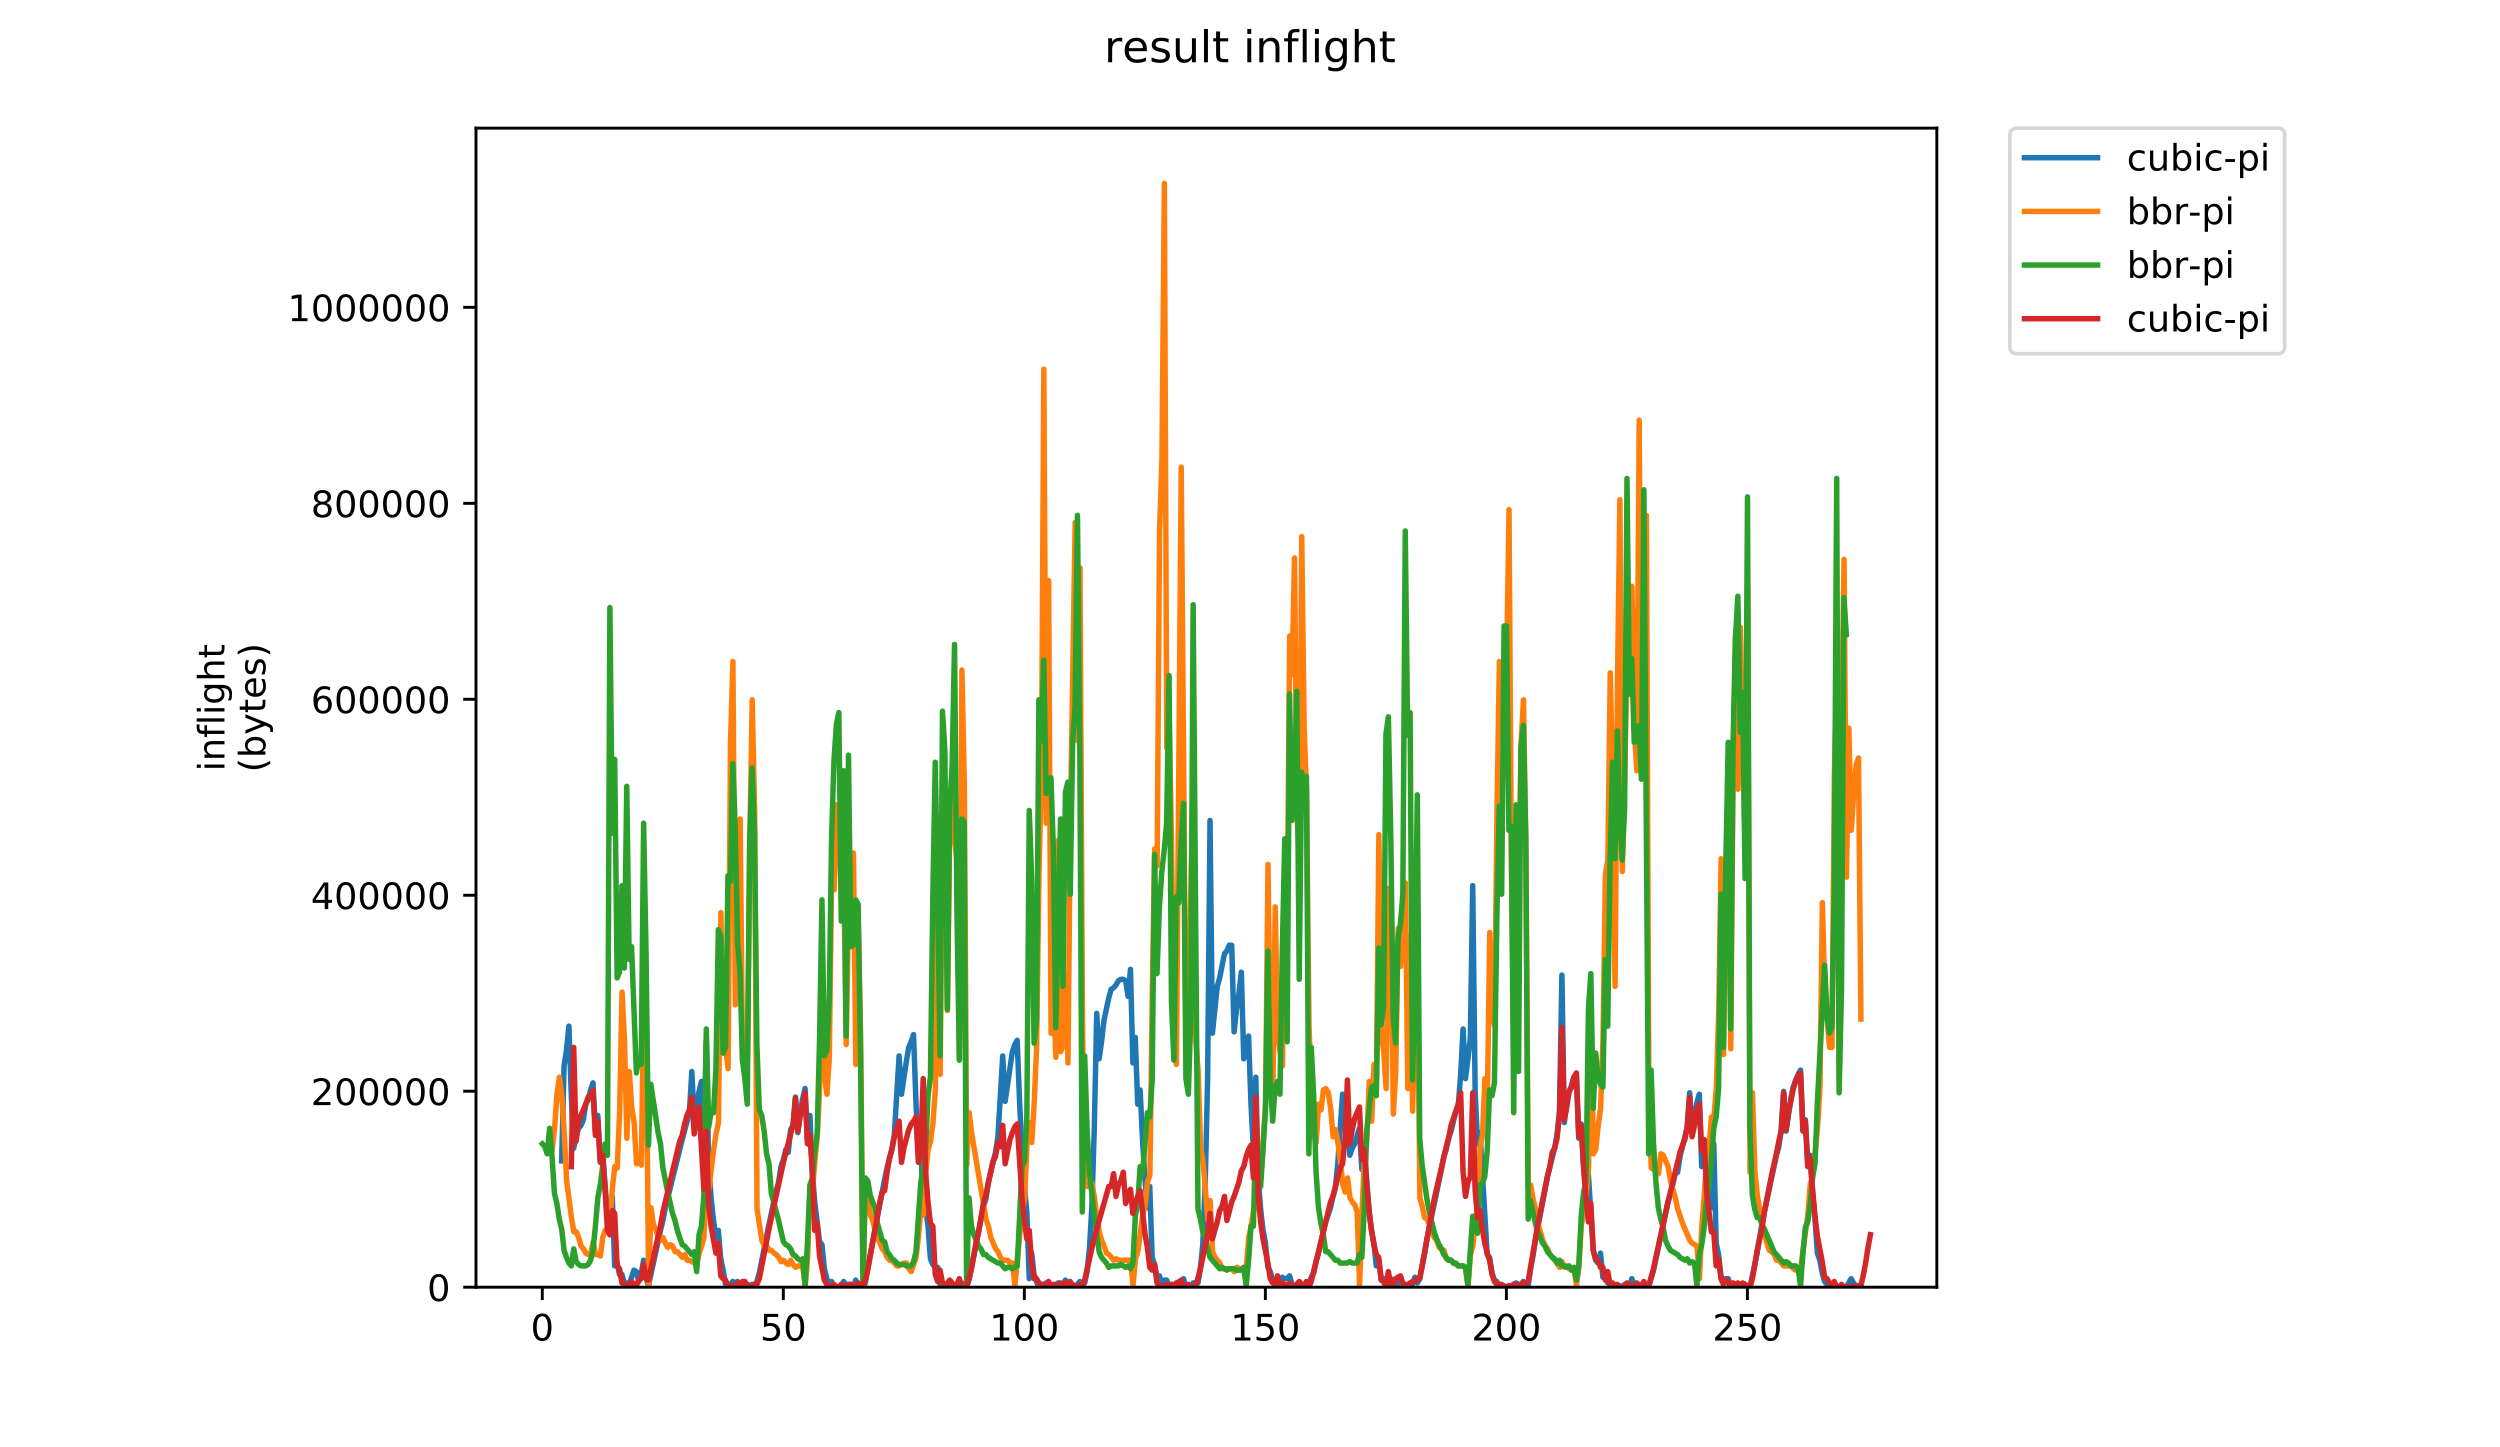 <?xml version="1.0" encoding="utf-8" standalone="no"?>
<!DOCTYPE svg PUBLIC "-//W3C//DTD SVG 1.1//EN"
  "http://www.w3.org/Graphics/SVG/1.1/DTD/svg11.dtd">
<!-- Created with matplotlib (https://matplotlib.org/) -->
<svg height="396pt" version="1.1" viewBox="0 0 684 396" width="684pt" xmlns="http://www.w3.org/2000/svg" xmlns:xlink="http://www.w3.org/1999/xlink">
 <defs>
  <style type="text/css">
*{stroke-linecap:butt;stroke-linejoin:round;}
  </style>
 </defs>
 <g id="figure_1">
  <g id="patch_1">
   <path d="M 0 396 
L 684 396 
L 684 0 
L 0 0 
z
" style="fill:#ffffff;"/>
  </g>
  <g id="axes_1">
   <g id="patch_2">
    <path d="M 130.23 352.174 
L 529.913 352.174 
L 529.913 35.062 
L 130.23 35.062 
z
" style="fill:#ffffff;"/>
   </g>
   <g id="matplotlib.axis_1">
    <g id="xtick_1">
     <g id="line2d_1">
      <defs>
       <path d="M 0 0 
L 0 3.5 
" id="m9c734d7d29" style="stroke:#000000;stroke-width:0.8;"/>
      </defs>
      <g>
       <use style="stroke:#000000;stroke-width:0.8;" x="148.37" xlink:href="#m9c734d7d29" y="352.174"/>
      </g>
     </g>
     <g id="text_1">
      <!-- 0 -->
      <defs>
       <path d="M 31.781 66.406 
Q 24.172 66.406 20.328 58.906 
Q 16.5 51.422 16.5 36.375 
Q 16.5 21.391 20.328 13.891 
Q 24.172 6.391 31.781 6.391 
Q 39.453 6.391 43.281 13.891 
Q 47.125 21.391 47.125 36.375 
Q 47.125 51.422 43.281 58.906 
Q 39.453 66.406 31.781 66.406 
z
M 31.781 74.219 
Q 44.047 74.219 50.516 64.516 
Q 56.984 54.828 56.984 36.375 
Q 56.984 17.969 50.516 8.266 
Q 44.047 -1.422 31.781 -1.422 
Q 19.531 -1.422 13.062 8.266 
Q 6.594 17.969 6.594 36.375 
Q 6.594 54.828 13.062 64.516 
Q 19.531 74.219 31.781 74.219 
z
" id="DejaVuSans-48"/>
      </defs>
      <g transform="translate(145.189 366.773)scale(0.1 -0.1)">
       <use xlink:href="#DejaVuSans-48"/>
      </g>
     </g>
    </g>
    <g id="xtick_2">
     <g id="line2d_2">
      <g>
       <use style="stroke:#000000;stroke-width:0.8;" x="214.314" xlink:href="#m9c734d7d29" y="352.174"/>
      </g>
     </g>
     <g id="text_2">
      <!-- 50 -->
      <defs>
       <path d="M 10.797 72.906 
L 49.516 72.906 
L 49.516 64.594 
L 19.828 64.594 
L 19.828 46.734 
Q 21.969 47.469 24.109 47.828 
Q 26.266 48.188 28.422 48.188 
Q 40.625 48.188 47.75 41.5 
Q 54.891 34.812 54.891 23.391 
Q 54.891 11.625 47.562 5.094 
Q 40.234 -1.422 26.906 -1.422 
Q 22.312 -1.422 17.547 -0.641 
Q 12.797 0.141 7.719 1.703 
L 7.719 11.625 
Q 12.109 9.234 16.797 8.062 
Q 21.484 6.891 26.703 6.891 
Q 35.156 6.891 40.078 11.328 
Q 45.016 15.766 45.016 23.391 
Q 45.016 31 40.078 35.438 
Q 35.156 39.891 26.703 39.891 
Q 22.75 39.891 18.812 39.016 
Q 14.891 38.141 10.797 36.281 
z
" id="DejaVuSans-53"/>
      </defs>
      <g transform="translate(207.951 366.773)scale(0.1 -0.1)">
       <use xlink:href="#DejaVuSans-53"/>
       <use x="63.623" xlink:href="#DejaVuSans-48"/>
      </g>
     </g>
    </g>
    <g id="xtick_3">
     <g id="line2d_3">
      <g>
       <use style="stroke:#000000;stroke-width:0.8;" x="280.258" xlink:href="#m9c734d7d29" y="352.174"/>
      </g>
     </g>
     <g id="text_3">
      <!-- 100 -->
      <defs>
       <path d="M 12.406 8.297 
L 28.516 8.297 
L 28.516 63.922 
L 10.984 60.406 
L 10.984 69.391 
L 28.422 72.906 
L 38.281 72.906 
L 38.281 8.297 
L 54.391 8.297 
L 54.391 0 
L 12.406 0 
z
" id="DejaVuSans-49"/>
      </defs>
      <g transform="translate(270.714 366.773)scale(0.1 -0.1)">
       <use xlink:href="#DejaVuSans-49"/>
       <use x="63.623" xlink:href="#DejaVuSans-48"/>
       <use x="127.246" xlink:href="#DejaVuSans-48"/>
      </g>
     </g>
    </g>
    <g id="xtick_4">
     <g id="line2d_4">
      <g>
       <use style="stroke:#000000;stroke-width:0.8;" x="346.202" xlink:href="#m9c734d7d29" y="352.174"/>
      </g>
     </g>
     <g id="text_4">
      <!-- 150 -->
      <g transform="translate(336.658 366.773)scale(0.1 -0.1)">
       <use xlink:href="#DejaVuSans-49"/>
       <use x="63.623" xlink:href="#DejaVuSans-53"/>
       <use x="127.246" xlink:href="#DejaVuSans-48"/>
      </g>
     </g>
    </g>
    <g id="xtick_5">
     <g id="line2d_5">
      <g>
       <use style="stroke:#000000;stroke-width:0.8;" x="412.146" xlink:href="#m9c734d7d29" y="352.174"/>
      </g>
     </g>
     <g id="text_5">
      <!-- 200 -->
      <defs>
       <path d="M 19.188 8.297 
L 53.609 8.297 
L 53.609 0 
L 7.328 0 
L 7.328 8.297 
Q 12.938 14.109 22.625 23.891 
Q 32.328 33.688 34.812 36.531 
Q 39.547 41.844 41.422 45.531 
Q 43.312 49.219 43.312 52.781 
Q 43.312 58.594 39.234 62.25 
Q 35.156 65.922 28.609 65.922 
Q 23.969 65.922 18.812 64.312 
Q 13.672 62.703 7.812 59.422 
L 7.812 69.391 
Q 13.766 71.781 18.938 73 
Q 24.125 74.219 28.422 74.219 
Q 39.75 74.219 46.484 68.547 
Q 53.219 62.891 53.219 53.422 
Q 53.219 48.922 51.531 44.891 
Q 49.859 40.875 45.406 35.406 
Q 44.188 33.984 37.641 27.219 
Q 31.109 20.453 19.188 8.297 
z
" id="DejaVuSans-50"/>
      </defs>
      <g transform="translate(402.602 366.773)scale(0.1 -0.1)">
       <use xlink:href="#DejaVuSans-50"/>
       <use x="63.623" xlink:href="#DejaVuSans-48"/>
       <use x="127.246" xlink:href="#DejaVuSans-48"/>
      </g>
     </g>
    </g>
    <g id="xtick_6">
     <g id="line2d_6">
      <g>
       <use style="stroke:#000000;stroke-width:0.8;" x="478.09" xlink:href="#m9c734d7d29" y="352.174"/>
      </g>
     </g>
     <g id="text_6">
      <!-- 250 -->
      <g transform="translate(468.547 366.773)scale(0.1 -0.1)">
       <use xlink:href="#DejaVuSans-50"/>
       <use x="63.623" xlink:href="#DejaVuSans-53"/>
       <use x="127.246" xlink:href="#DejaVuSans-48"/>
      </g>
     </g>
    </g>
   </g>
   <g id="matplotlib.axis_2">
    <g id="ytick_1">
     <g id="line2d_7">
      <defs>
       <path d="M 0 0 
L -3.5 0 
" id="m2529c03510" style="stroke:#000000;stroke-width:0.8;"/>
      </defs>
      <g>
       <use style="stroke:#000000;stroke-width:0.8;" x="130.23" xlink:href="#m2529c03510" y="352.174"/>
      </g>
     </g>
     <g id="text_7">
      <!-- 0 -->
      <g transform="translate(116.868 355.973)scale(0.1 -0.1)">
       <use xlink:href="#DejaVuSans-48"/>
      </g>
     </g>
    </g>
    <g id="ytick_2">
     <g id="line2d_8">
      <g>
       <use style="stroke:#000000;stroke-width:0.8;" x="130.23" xlink:href="#m2529c03510" y="298.557"/>
      </g>
     </g>
     <g id="text_8">
      <!-- 200000 -->
      <g transform="translate(85.055 302.356)scale(0.1 -0.1)">
       <use xlink:href="#DejaVuSans-50"/>
       <use x="63.623" xlink:href="#DejaVuSans-48"/>
       <use x="127.246" xlink:href="#DejaVuSans-48"/>
       <use x="190.869" xlink:href="#DejaVuSans-48"/>
       <use x="254.492" xlink:href="#DejaVuSans-48"/>
       <use x="318.115" xlink:href="#DejaVuSans-48"/>
      </g>
     </g>
    </g>
    <g id="ytick_3">
     <g id="line2d_9">
      <g>
       <use style="stroke:#000000;stroke-width:0.8;" x="130.23" xlink:href="#m2529c03510" y="244.94"/>
      </g>
     </g>
     <g id="text_9">
      <!-- 400000 -->
      <defs>
       <path d="M 37.797 64.312 
L 12.891 25.391 
L 37.797 25.391 
z
M 35.203 72.906 
L 47.609 72.906 
L 47.609 25.391 
L 58.016 25.391 
L 58.016 17.188 
L 47.609 17.188 
L 47.609 0 
L 37.797 0 
L 37.797 17.188 
L 4.891 17.188 
L 4.891 26.703 
z
" id="DejaVuSans-52"/>
      </defs>
      <g transform="translate(85.055 248.739)scale(0.1 -0.1)">
       <use xlink:href="#DejaVuSans-52"/>
       <use x="63.623" xlink:href="#DejaVuSans-48"/>
       <use x="127.246" xlink:href="#DejaVuSans-48"/>
       <use x="190.869" xlink:href="#DejaVuSans-48"/>
       <use x="254.492" xlink:href="#DejaVuSans-48"/>
       <use x="318.115" xlink:href="#DejaVuSans-48"/>
      </g>
     </g>
    </g>
    <g id="ytick_4">
     <g id="line2d_10">
      <g>
       <use style="stroke:#000000;stroke-width:0.8;" x="130.23" xlink:href="#m2529c03510" y="191.322"/>
      </g>
     </g>
     <g id="text_10">
      <!-- 600000 -->
      <defs>
       <path d="M 33.016 40.375 
Q 26.375 40.375 22.484 35.828 
Q 18.609 31.297 18.609 23.391 
Q 18.609 15.531 22.484 10.953 
Q 26.375 6.391 33.016 6.391 
Q 39.656 6.391 43.531 10.953 
Q 47.406 15.531 47.406 23.391 
Q 47.406 31.297 43.531 35.828 
Q 39.656 40.375 33.016 40.375 
z
M 52.594 71.297 
L 52.594 62.312 
Q 48.875 64.062 45.094 64.984 
Q 41.312 65.922 37.594 65.922 
Q 27.828 65.922 22.672 59.328 
Q 17.531 52.734 16.797 39.406 
Q 19.672 43.656 24.016 45.922 
Q 28.375 48.188 33.594 48.188 
Q 44.578 48.188 50.953 41.516 
Q 57.328 34.859 57.328 23.391 
Q 57.328 12.156 50.688 5.359 
Q 44.047 -1.422 33.016 -1.422 
Q 20.359 -1.422 13.672 8.266 
Q 6.984 17.969 6.984 36.375 
Q 6.984 53.656 15.188 63.938 
Q 23.391 74.219 37.203 74.219 
Q 40.922 74.219 44.703 73.484 
Q 48.484 72.75 52.594 71.297 
z
" id="DejaVuSans-54"/>
      </defs>
      <g transform="translate(85.055 195.122)scale(0.1 -0.1)">
       <use xlink:href="#DejaVuSans-54"/>
       <use x="63.623" xlink:href="#DejaVuSans-48"/>
       <use x="127.246" xlink:href="#DejaVuSans-48"/>
       <use x="190.869" xlink:href="#DejaVuSans-48"/>
       <use x="254.492" xlink:href="#DejaVuSans-48"/>
       <use x="318.115" xlink:href="#DejaVuSans-48"/>
      </g>
     </g>
    </g>
    <g id="ytick_5">
     <g id="line2d_11">
      <g>
       <use style="stroke:#000000;stroke-width:0.8;" x="130.23" xlink:href="#m2529c03510" y="137.705"/>
      </g>
     </g>
     <g id="text_11">
      <!-- 800000 -->
      <defs>
       <path d="M 31.781 34.625 
Q 24.75 34.625 20.719 30.859 
Q 16.703 27.094 16.703 20.516 
Q 16.703 13.922 20.719 10.156 
Q 24.75 6.391 31.781 6.391 
Q 38.812 6.391 42.859 10.172 
Q 46.922 13.969 46.922 20.516 
Q 46.922 27.094 42.891 30.859 
Q 38.875 34.625 31.781 34.625 
z
M 21.922 38.812 
Q 15.578 40.375 12.031 44.719 
Q 8.5 49.078 8.5 55.328 
Q 8.5 64.062 14.719 69.141 
Q 20.953 74.219 31.781 74.219 
Q 42.672 74.219 48.875 69.141 
Q 55.078 64.062 55.078 55.328 
Q 55.078 49.078 51.531 44.719 
Q 48 40.375 41.703 38.812 
Q 48.828 37.156 52.797 32.312 
Q 56.781 27.484 56.781 20.516 
Q 56.781 9.906 50.312 4.234 
Q 43.844 -1.422 31.781 -1.422 
Q 19.734 -1.422 13.25 4.234 
Q 6.781 9.906 6.781 20.516 
Q 6.781 27.484 10.781 32.312 
Q 14.797 37.156 21.922 38.812 
z
M 18.312 54.391 
Q 18.312 48.734 21.844 45.562 
Q 25.391 42.391 31.781 42.391 
Q 38.141 42.391 41.719 45.562 
Q 45.312 48.734 45.312 54.391 
Q 45.312 60.062 41.719 63.234 
Q 38.141 66.406 31.781 66.406 
Q 25.391 66.406 21.844 63.234 
Q 18.312 60.062 18.312 54.391 
z
" id="DejaVuSans-56"/>
      </defs>
      <g transform="translate(85.055 141.504)scale(0.1 -0.1)">
       <use xlink:href="#DejaVuSans-56"/>
       <use x="63.623" xlink:href="#DejaVuSans-48"/>
       <use x="127.246" xlink:href="#DejaVuSans-48"/>
       <use x="190.869" xlink:href="#DejaVuSans-48"/>
       <use x="254.492" xlink:href="#DejaVuSans-48"/>
       <use x="318.115" xlink:href="#DejaVuSans-48"/>
      </g>
     </g>
    </g>
    <g id="ytick_6">
     <g id="line2d_12">
      <g>
       <use style="stroke:#000000;stroke-width:0.8;" x="130.23" xlink:href="#m2529c03510" y="84.088"/>
      </g>
     </g>
     <g id="text_12">
      <!-- 1000000 -->
      <g transform="translate(78.693 87.887)scale(0.1 -0.1)">
       <use xlink:href="#DejaVuSans-49"/>
       <use x="63.623" xlink:href="#DejaVuSans-48"/>
       <use x="127.246" xlink:href="#DejaVuSans-48"/>
       <use x="190.869" xlink:href="#DejaVuSans-48"/>
       <use x="254.492" xlink:href="#DejaVuSans-48"/>
       <use x="318.115" xlink:href="#DejaVuSans-48"/>
       <use x="381.738" xlink:href="#DejaVuSans-48"/>
      </g>
     </g>
    </g>
    <g id="text_13">
     <!-- inflight -->
     <defs>
      <path d="M 9.422 54.688 
L 18.406 54.688 
L 18.406 0 
L 9.422 0 
z
M 9.422 75.984 
L 18.406 75.984 
L 18.406 64.594 
L 9.422 64.594 
z
" id="DejaVuSans-105"/>
      <path d="M 54.891 33.016 
L 54.891 0 
L 45.906 0 
L 45.906 32.719 
Q 45.906 40.484 42.875 44.328 
Q 39.844 48.188 33.797 48.188 
Q 26.516 48.188 22.312 43.547 
Q 18.109 38.922 18.109 30.906 
L 18.109 0 
L 9.078 0 
L 9.078 54.688 
L 18.109 54.688 
L 18.109 46.188 
Q 21.344 51.125 25.703 53.562 
Q 30.078 56 35.797 56 
Q 45.219 56 50.047 50.172 
Q 54.891 44.344 54.891 33.016 
z
" id="DejaVuSans-110"/>
      <path d="M 37.109 75.984 
L 37.109 68.5 
L 28.516 68.5 
Q 23.688 68.5 21.797 66.547 
Q 19.922 64.594 19.922 59.516 
L 19.922 54.688 
L 34.719 54.688 
L 34.719 47.703 
L 19.922 47.703 
L 19.922 0 
L 10.891 0 
L 10.891 47.703 
L 2.297 47.703 
L 2.297 54.688 
L 10.891 54.688 
L 10.891 58.5 
Q 10.891 67.625 15.141 71.797 
Q 19.391 75.984 28.609 75.984 
z
" id="DejaVuSans-102"/>
      <path d="M 9.422 75.984 
L 18.406 75.984 
L 18.406 0 
L 9.422 0 
z
" id="DejaVuSans-108"/>
      <path d="M 45.406 27.984 
Q 45.406 37.75 41.375 43.109 
Q 37.359 48.484 30.078 48.484 
Q 22.859 48.484 18.828 43.109 
Q 14.797 37.75 14.797 27.984 
Q 14.797 18.266 18.828 12.891 
Q 22.859 7.516 30.078 7.516 
Q 37.359 7.516 41.375 12.891 
Q 45.406 18.266 45.406 27.984 
z
M 54.391 6.781 
Q 54.391 -7.172 48.188 -13.984 
Q 42 -20.797 29.203 -20.797 
Q 24.469 -20.797 20.266 -20.094 
Q 16.062 -19.391 12.109 -17.922 
L 12.109 -9.188 
Q 16.062 -11.328 19.922 -12.344 
Q 23.781 -13.375 27.781 -13.375 
Q 36.625 -13.375 41.016 -8.766 
Q 45.406 -4.156 45.406 5.172 
L 45.406 9.625 
Q 42.625 4.781 38.281 2.391 
Q 33.938 0 27.875 0 
Q 17.828 0 11.672 7.656 
Q 5.516 15.328 5.516 27.984 
Q 5.516 40.672 11.672 48.328 
Q 17.828 56 27.875 56 
Q 33.938 56 38.281 53.609 
Q 42.625 51.219 45.406 46.391 
L 45.406 54.688 
L 54.391 54.688 
z
" id="DejaVuSans-103"/>
      <path d="M 54.891 33.016 
L 54.891 0 
L 45.906 0 
L 45.906 32.719 
Q 45.906 40.484 42.875 44.328 
Q 39.844 48.188 33.797 48.188 
Q 26.516 48.188 22.312 43.547 
Q 18.109 38.922 18.109 30.906 
L 18.109 0 
L 9.078 0 
L 9.078 75.984 
L 18.109 75.984 
L 18.109 46.188 
Q 21.344 51.125 25.703 53.562 
Q 30.078 56 35.797 56 
Q 45.219 56 50.047 50.172 
Q 54.891 44.344 54.891 33.016 
z
" id="DejaVuSans-104"/>
      <path d="M 18.312 70.219 
L 18.312 54.688 
L 36.812 54.688 
L 36.812 47.703 
L 18.312 47.703 
L 18.312 18.016 
Q 18.312 11.328 20.141 9.422 
Q 21.969 7.516 27.594 7.516 
L 36.812 7.516 
L 36.812 0 
L 27.594 0 
Q 17.188 0 13.234 3.875 
Q 9.281 7.766 9.281 18.016 
L 9.281 47.703 
L 2.688 47.703 
L 2.688 54.688 
L 9.281 54.688 
L 9.281 70.219 
z
" id="DejaVuSans-116"/>
     </defs>
     <g transform="translate(61.415 211.018)rotate(-90)scale(0.1 -0.1)">
      <use xlink:href="#DejaVuSans-105"/>
      <use x="27.783" xlink:href="#DejaVuSans-110"/>
      <use x="91.162" xlink:href="#DejaVuSans-102"/>
      <use x="126.367" xlink:href="#DejaVuSans-108"/>
      <use x="154.15" xlink:href="#DejaVuSans-105"/>
      <use x="181.934" xlink:href="#DejaVuSans-103"/>
      <use x="245.41" xlink:href="#DejaVuSans-104"/>
      <use x="308.789" xlink:href="#DejaVuSans-116"/>
     </g>
     <!-- (bytes) -->
     <defs>
      <path d="M 31 75.875 
Q 24.469 64.656 21.281 53.656 
Q 18.109 42.672 18.109 31.391 
Q 18.109 20.125 21.312 9.062 
Q 24.516 -2 31 -13.188 
L 23.188 -13.188 
Q 15.875 -1.703 12.234 9.375 
Q 8.594 20.453 8.594 31.391 
Q 8.594 42.281 12.203 53.312 
Q 15.828 64.359 23.188 75.875 
z
" id="DejaVuSans-40"/>
      <path d="M 48.688 27.297 
Q 48.688 37.203 44.609 42.844 
Q 40.531 48.484 33.406 48.484 
Q 26.266 48.484 22.188 42.844 
Q 18.109 37.203 18.109 27.297 
Q 18.109 17.391 22.188 11.75 
Q 26.266 6.109 33.406 6.109 
Q 40.531 6.109 44.609 11.75 
Q 48.688 17.391 48.688 27.297 
z
M 18.109 46.391 
Q 20.953 51.266 25.266 53.625 
Q 29.594 56 35.594 56 
Q 45.562 56 51.781 48.094 
Q 58.016 40.188 58.016 27.297 
Q 58.016 14.406 51.781 6.484 
Q 45.562 -1.422 35.594 -1.422 
Q 29.594 -1.422 25.266 0.953 
Q 20.953 3.328 18.109 8.203 
L 18.109 0 
L 9.078 0 
L 9.078 75.984 
L 18.109 75.984 
z
" id="DejaVuSans-98"/>
      <path d="M 32.172 -5.078 
Q 28.375 -14.844 24.75 -17.812 
Q 21.141 -20.797 15.094 -20.797 
L 7.906 -20.797 
L 7.906 -13.281 
L 13.188 -13.281 
Q 16.891 -13.281 18.938 -11.516 
Q 21 -9.766 23.484 -3.219 
L 25.094 0.875 
L 2.984 54.688 
L 12.5 54.688 
L 29.594 11.922 
L 46.688 54.688 
L 56.203 54.688 
z
" id="DejaVuSans-121"/>
      <path d="M 56.203 29.594 
L 56.203 25.203 
L 14.891 25.203 
Q 15.484 15.922 20.484 11.062 
Q 25.484 6.203 34.422 6.203 
Q 39.594 6.203 44.453 7.469 
Q 49.312 8.734 54.109 11.281 
L 54.109 2.781 
Q 49.266 0.734 44.188 -0.344 
Q 39.109 -1.422 33.891 -1.422 
Q 20.797 -1.422 13.156 6.188 
Q 5.516 13.812 5.516 26.812 
Q 5.516 40.234 12.766 48.109 
Q 20.016 56 32.328 56 
Q 43.359 56 49.781 48.891 
Q 56.203 41.797 56.203 29.594 
z
M 47.219 32.234 
Q 47.125 39.594 43.094 43.984 
Q 39.062 48.391 32.422 48.391 
Q 24.906 48.391 20.391 44.141 
Q 15.875 39.891 15.188 32.172 
z
" id="DejaVuSans-101"/>
      <path d="M 44.281 53.078 
L 44.281 44.578 
Q 40.484 46.531 36.375 47.5 
Q 32.281 48.484 27.875 48.484 
Q 21.188 48.484 17.844 46.438 
Q 14.5 44.391 14.5 40.281 
Q 14.5 37.156 16.891 35.375 
Q 19.281 33.594 26.516 31.984 
L 29.594 31.297 
Q 39.156 29.25 43.188 25.516 
Q 47.219 21.781 47.219 15.094 
Q 47.219 7.469 41.188 3.016 
Q 35.156 -1.422 24.609 -1.422 
Q 20.219 -1.422 15.453 -0.562 
Q 10.688 0.297 5.422 2 
L 5.422 11.281 
Q 10.406 8.688 15.234 7.391 
Q 20.062 6.109 24.812 6.109 
Q 31.156 6.109 34.562 8.281 
Q 37.984 10.453 37.984 14.406 
Q 37.984 18.062 35.516 20.016 
Q 33.062 21.969 24.703 23.781 
L 21.578 24.516 
Q 13.234 26.266 9.516 29.906 
Q 5.812 33.547 5.812 39.891 
Q 5.812 47.609 11.281 51.797 
Q 16.75 56 26.812 56 
Q 31.781 56 36.172 55.266 
Q 40.578 54.547 44.281 53.078 
z
" id="DejaVuSans-115"/>
      <path d="M 8.016 75.875 
L 15.828 75.875 
Q 23.141 64.359 26.781 53.312 
Q 30.422 42.281 30.422 31.391 
Q 30.422 20.453 26.781 9.375 
Q 23.141 -1.703 15.828 -13.188 
L 8.016 -13.188 
Q 14.5 -2 17.703 9.062 
Q 20.906 20.125 20.906 31.391 
Q 20.906 42.672 17.703 53.656 
Q 14.5 64.656 8.016 75.875 
z
" id="DejaVuSans-41"/>
     </defs>
     <g transform="translate(72.613 211.295)rotate(-90)scale(0.1 -0.1)">
      <use xlink:href="#DejaVuSans-40"/>
      <use x="39.014" xlink:href="#DejaVuSans-98"/>
      <use x="102.49" xlink:href="#DejaVuSans-121"/>
      <use x="161.67" xlink:href="#DejaVuSans-116"/>
      <use x="200.879" xlink:href="#DejaVuSans-101"/>
      <use x="262.402" xlink:href="#DejaVuSans-115"/>
      <use x="314.502" xlink:href="#DejaVuSans-41"/>
     </g>
    </g>
   </g>
   <g id="line2d_13">
    <path clip-path="url(#p1e70d060d4)" d="M 153.669 317.625 
L 154.329 291.617 
L 154.988 287.347 
L 155.647 280.747 
L 156.307 299.769 
L 156.966 314.132 
L 157.626 311.026 
L 158.285 308.697 
L 158.945 307.921 
L 159.604 306.368 
L 160.264 302.098 
L 160.923 300.933 
L 161.582 298.216 
L 162.242 296.275 
L 162.901 309.473 
L 163.561 305.203 
L 164.22 317.237 
L 164.88 315.296 
L 166.199 332.765 
L 166.858 337.811 
L 167.517 327.33 
L 168.177 346.351 
L 168.836 345.575 
L 169.496 348.68 
L 170.155 348.68 
L 170.815 351.01 
L 171.474 351.01 
L 172.133 351.398 
L 173.452 347.516 
L 174.112 347.904 
L 174.771 350.621 
L 175.431 348.68 
L 176.09 344.799 
L 176.75 349.457 
L 177.409 351.786 
L 180.706 336.647 
L 181.366 333.929 
L 182.025 330.436 
L 186.641 311.803 
L 188.619 304.427 
L 189.279 293.169 
L 189.938 306.368 
L 191.257 298.604 
L 191.917 295.887 
L 192.576 311.414 
L 193.236 285.017 
L 193.895 319.566 
L 194.554 327.718 
L 195.214 333.929 
L 195.873 338.588 
L 196.533 336.647 
L 197.192 344.41 
L 197.852 347.516 
L 198.511 351.398 
L 199.171 352.174 
L 200.489 350.621 
L 201.149 351.01 
L 201.808 350.621 
L 202.468 351.398 
L 203.127 351.398 
L 203.787 351.01 
L 205.106 351.786 
L 205.765 351.398 
L 206.424 351.786 
L 207.084 350.621 
L 207.743 348.292 
L 209.062 341.693 
L 210.381 335.094 
L 212.359 325.777 
L 213.019 323.448 
L 213.678 319.178 
L 214.338 317.237 
L 214.997 314.52 
L 215.657 315.296 
L 216.316 309.085 
L 216.975 307.921 
L 217.635 300.157 
L 218.294 309.862 
L 218.954 304.427 
L 219.613 300.545 
L 220.273 297.828 
L 220.932 312.579 
L 221.592 305.203 
L 222.251 320.731 
L 222.91 328.883 
L 224.229 339.752 
L 224.889 340.528 
L 225.548 347.128 
L 226.208 349.845 
L 226.867 351.398 
L 227.527 350.621 
L 228.186 352.174 
L 229.505 352.174 
L 230.164 351.786 
L 230.824 350.621 
L 231.483 351.786 
L 232.143 351.786 
L 232.802 351.398 
L 233.461 352.174 
L 234.121 350.233 
L 234.78 351.786 
L 235.44 351.786 
L 236.099 352.174 
L 236.759 351.01 
L 237.418 346.74 
L 242.034 322.672 
L 242.694 319.566 
L 244.013 314.52 
L 244.672 310.638 
L 245.991 288.899 
L 246.65 299.38 
L 247.969 290.452 
L 248.629 286.57 
L 249.288 285.017 
L 249.948 283.077 
L 250.607 301.71 
L 251.266 314.908 
L 251.926 311.803 
L 252.585 331.988 
L 253.245 330.436 
L 253.904 335.482 
L 254.564 344.41 
L 255.223 345.963 
L 255.882 346.74 
L 256.542 346.74 
L 257.201 351.398 
L 257.861 352.174 
L 258.52 352.174 
L 259.839 351.398 
L 261.158 352.174 
L 261.817 351.398 
L 262.477 352.174 
L 263.136 351.01 
L 263.796 352.174 
L 264.455 352.174 
L 265.115 350.233 
L 266.434 343.634 
L 269.071 330.047 
L 269.731 328.106 
L 270.39 323.448 
L 272.368 315.296 
L 273.028 311.026 
L 274.347 288.899 
L 275.006 301.321 
L 276.985 287.735 
L 277.644 285.794 
L 278.303 284.629 
L 278.963 301.71 
L 279.622 314.52 
L 280.282 324.613 
L 280.941 331.6 
L 281.601 349.845 
L 282.26 342.858 
L 282.92 348.68 
L 283.579 350.621 
L 284.238 352.174 
L 286.217 351.01 
L 286.876 352.174 
L 287.536 351.786 
L 288.195 351.786 
L 289.514 351.01 
L 290.173 351.786 
L 290.833 351.786 
L 291.492 350.233 
L 292.152 351.01 
L 292.811 351.398 
L 293.471 351.398 
L 294.13 352.174 
L 295.449 350.621 
L 296.108 351.786 
L 296.768 351.01 
L 297.427 347.904 
L 298.087 341.305 
L 298.746 330.047 
L 299.406 308.309 
L 300.065 277.254 
L 300.724 289.676 
L 301.384 285.017 
L 302.043 279.195 
L 303.362 272.984 
L 304.022 270.654 
L 304.681 270.266 
L 305.341 269.49 
L 306 268.325 
L 306.659 267.937 
L 307.319 267.937 
L 307.978 268.325 
L 308.638 272.595 
L 309.297 265.22 
L 309.957 290.84 
L 310.616 283.853 
L 311.276 302.098 
L 311.935 298.216 
L 312.594 311.803 
L 313.254 322.672 
L 313.913 330.436 
L 314.573 324.613 
L 315.232 344.022 
L 315.892 345.963 
L 316.551 349.457 
L 317.21 349.069 
L 317.87 351.398 
L 318.529 350.233 
L 319.189 350.233 
L 319.848 351.786 
L 320.508 351.398 
L 321.167 351.786 
L 321.827 351.398 
L 322.486 350.621 
L 323.145 351.786 
L 323.805 349.845 
L 324.464 352.174 
L 325.783 352.174 
L 326.443 351.01 
L 327.762 351.01 
L 328.421 347.128 
L 329.08 340.528 
L 329.74 323.836 
L 330.399 295.499 
L 331.059 224.46 
L 331.718 282.688 
L 333.037 269.878 
L 333.697 267.549 
L 335.015 260.95 
L 335.675 260.173 
L 336.334 258.621 
L 336.994 258.621 
L 337.653 282.3 
L 338.313 276.089 
L 338.972 271.819 
L 339.631 265.996 
L 340.291 289.676 
L 340.95 286.958 
L 341.61 283.465 
L 342.269 302.098 
L 342.929 314.52 
L 343.588 294.722 
L 344.248 322.284 
L 344.907 330.824 
L 345.566 336.647 
L 346.226 340.14 
L 346.885 346.74 
L 347.545 347.904 
L 348.204 350.233 
L 348.864 350.233 
L 349.523 351.398 
L 350.183 351.398 
L 350.842 349.457 
L 351.501 349.845 
L 352.161 349.845 
L 352.82 349.069 
L 353.48 351.398 
L 354.139 351.786 
L 354.799 351.398 
L 355.458 351.786 
L 356.118 351.398 
L 356.777 352.174 
L 357.436 351.01 
L 358.096 351.398 
L 358.755 349.457 
L 359.415 348.292 
L 360.074 345.187 
L 360.734 342.858 
L 362.052 337.035 
L 362.712 334.317 
L 364.031 330.436 
L 364.69 327.33 
L 365.35 325.001 
L 366.009 318.402 
L 367.328 299.38 
L 367.987 309.085 
L 368.647 304.427 
L 369.306 316.073 
L 369.966 314.132 
L 370.625 312.967 
L 371.944 308.697 
L 372.604 319.954 
L 373.263 315.296 
L 373.922 322.672 
L 374.582 331.6 
L 375.241 336.647 
L 375.901 340.14 
L 376.56 346.351 
L 377.22 344.799 
L 377.879 349.845 
L 378.538 349.845 
L 379.198 352.174 
L 379.857 352.174 
L 380.517 349.845 
L 381.176 352.174 
L 381.836 351.398 
L 382.495 351.398 
L 383.155 349.457 
L 383.814 351.01 
L 384.473 352.174 
L 385.133 351.398 
L 385.792 352.174 
L 386.452 351.398 
L 387.111 349.457 
L 387.771 351.01 
L 388.43 349.845 
L 389.749 343.246 
L 390.408 338.976 
L 394.365 319.954 
L 395.025 316.461 
L 395.684 314.52 
L 396.343 311.414 
L 397.003 309.473 
L 398.322 304.039 
L 398.981 302.486 
L 399.641 293.946 
L 400.3 281.524 
L 400.959 295.11 
L 402.278 284.241 
L 402.938 242.317 
L 403.597 298.604 
L 404.257 312.967 
L 404.916 309.862 
L 406.894 343.246 
L 407.554 344.022 
L 408.213 348.292 
L 408.873 350.233 
L 409.532 350.621 
L 410.192 352.174 
L 410.851 352.174 
L 411.511 351.786 
L 412.17 352.174 
L 412.829 351.786 
L 413.489 351.786 
L 414.808 351.01 
L 415.467 351.398 
L 416.127 351.398 
L 416.786 350.621 
L 417.446 352.174 
L 418.105 351.786 
L 418.764 347.128 
L 419.424 343.634 
L 420.083 339.364 
L 423.38 321.895 
L 425.359 314.132 
L 426.018 310.25 
L 426.678 304.039 
L 427.337 266.773 
L 427.997 307.144 
L 428.656 301.321 
L 429.315 298.604 
L 429.975 297.051 
L 430.634 294.722 
L 431.294 294.722 
L 431.953 311.414 
L 432.613 307.532 
L 433.272 319.178 
L 433.932 327.718 
L 434.591 321.507 
L 435.91 342.081 
L 436.569 344.799 
L 437.229 345.575 
L 437.888 342.858 
L 438.548 349.457 
L 439.207 349.457 
L 439.867 351.01 
L 441.845 352.174 
L 442.504 351.786 
L 443.164 351.786 
L 443.823 352.174 
L 444.483 351.398 
L 445.142 352.174 
L 445.801 352.174 
L 446.461 349.845 
L 447.12 351.786 
L 447.78 352.174 
L 448.439 351.398 
L 449.099 352.174 
L 449.758 351.786 
L 450.418 352.174 
L 451.077 352.174 
L 452.396 347.516 
L 456.353 328.883 
L 457.012 326.942 
L 458.331 321.119 
L 458.99 320.731 
L 459.65 316.461 
L 461.628 308.309 
L 462.287 298.992 
L 462.947 309.473 
L 463.606 304.815 
L 464.266 301.71 
L 464.925 299.38 
L 465.585 319.178 
L 466.244 315.296 
L 466.904 312.191 
L 468.222 330.436 
L 468.882 312.967 
L 469.541 340.14 
L 470.201 343.246 
L 470.86 349.069 
L 471.52 350.621 
L 472.179 349.845 
L 472.839 349.845 
L 473.498 351.786 
L 474.157 351.786 
L 474.817 352.174 
L 475.476 352.174 
L 476.136 351.786 
L 476.795 352.174 
L 477.455 351.398 
L 478.114 352.174 
L 478.774 352.174 
L 480.752 342.858 
L 482.071 334.706 
L 486.027 316.073 
L 486.687 313.743 
L 487.346 309.085 
L 488.006 298.604 
L 488.665 309.473 
L 489.984 300.545 
L 490.643 297.44 
L 491.303 295.499 
L 491.962 293.946 
L 492.622 292.781 
L 493.281 309.085 
L 493.941 306.368 
L 494.6 318.402 
L 495.26 316.073 
L 495.919 325.777 
L 496.578 333.541 
L 497.238 342.858 
L 497.897 344.799 
L 498.557 348.292 
L 499.216 350.621 
L 499.876 351.398 
L 501.195 352.174 
L 501.854 351.398 
L 502.513 352.174 
L 505.151 352.174 
L 506.47 349.845 
L 507.129 351.01 
L 507.789 351.786 
L 508.448 352.174 
L 509.108 352.174 
L 509.108 352.174 
" style="fill:none;stroke:#1f77b4;stroke-linecap:square;stroke-width:1.5;"/>
   </g>
   <g id="line2d_14">
    <path clip-path="url(#p1e70d060d4)" d="M 151.07 314.52 
L 151.729 308.697 
L 152.388 299.38 
L 153.048 294.722 
L 153.707 299.769 
L 154.367 309.862 
L 155.026 323.06 
L 156.345 333.153 
L 157.005 337.035 
L 157.664 337.035 
L 158.323 338.588 
L 158.983 340.917 
L 159.642 341.693 
L 160.302 342.858 
L 160.961 343.246 
L 161.621 343.246 
L 162.28 339.752 
L 162.94 343.246 
L 163.599 343.246 
L 164.258 343.634 
L 164.918 338.588 
L 165.577 336.647 
L 166.237 336.647 
L 166.896 333.541 
L 167.556 325.001 
L 168.215 319.178 
L 168.875 319.566 
L 169.534 304.039 
L 170.193 271.431 
L 170.853 284.241 
L 171.512 311.414 
L 172.172 293.169 
L 172.831 302.874 
L 173.491 307.144 
L 174.15 318.402 
L 174.809 317.237 
L 175.469 318.79 
L 176.128 272.984 
L 176.788 276.089 
L 177.447 351.786 
L 178.107 330.436 
L 178.766 335.094 
L 179.426 336.258 
L 180.085 338.588 
L 180.744 339.364 
L 181.404 338.588 
L 182.063 340.14 
L 182.723 341.305 
L 183.382 340.528 
L 184.042 340.917 
L 184.701 342.469 
L 185.361 342.469 
L 186.679 344.022 
L 187.339 343.246 
L 187.998 344.799 
L 188.658 344.799 
L 190.636 345.963 
L 191.296 342.858 
L 191.955 340.917 
L 192.614 338.588 
L 193.274 319.954 
L 193.933 325.389 
L 195.252 314.52 
L 195.912 310.25 
L 196.571 307.144 
L 197.23 249.692 
L 197.89 285.794 
L 198.549 286.958 
L 199.209 292.393 
L 199.868 203.11 
L 200.528 180.983 
L 201.187 274.925 
L 201.847 226.013 
L 202.506 224.072 
L 203.165 290.452 
L 203.825 291.617 
L 204.484 289.288 
L 205.144 231.059 
L 205.803 191.464 
L 206.463 221.743 
L 207.122 330.824 
L 208.441 339.364 
L 209.1 340.917 
L 209.76 340.917 
L 210.419 342.081 
L 211.079 342.081 
L 211.738 342.858 
L 212.398 343.246 
L 213.057 344.022 
L 213.717 345.187 
L 214.376 344.799 
L 215.035 345.575 
L 215.695 345.963 
L 216.354 344.799 
L 217.014 345.963 
L 217.673 346.74 
L 218.333 346.351 
L 218.992 346.351 
L 219.651 346.74 
L 220.311 351.786 
L 220.97 344.022 
L 221.63 324.613 
L 222.289 325.777 
L 222.949 317.625 
L 223.608 311.026 
L 224.268 297.44 
L 224.927 261.726 
L 225.586 294.334 
L 226.246 299.38 
L 226.905 289.288 
L 227.565 236.882 
L 228.224 243.481 
L 228.884 220.19 
L 229.543 226.789 
L 230.203 245.81 
L 230.862 241.54 
L 231.521 285.794 
L 232.181 246.975 
L 232.84 246.975 
L 233.5 233.388 
L 234.159 291.228 
L 234.819 252.021 
L 235.478 284.241 
L 236.137 351.786 
L 236.797 323.836 
L 237.456 325.777 
L 238.116 332.377 
L 238.775 333.929 
L 239.435 336.647 
L 240.094 338.588 
L 241.413 341.693 
L 242.072 342.469 
L 242.732 344.022 
L 243.391 344.799 
L 244.051 344.799 
L 245.37 346.351 
L 246.029 346.351 
L 247.348 345.575 
L 248.007 345.575 
L 248.667 347.128 
L 249.326 347.904 
L 250.645 344.022 
L 251.305 338.199 
L 251.964 330.824 
L 252.624 332.377 
L 253.283 320.731 
L 253.942 314.52 
L 254.602 312.191 
L 255.261 307.144 
L 255.921 297.828 
L 256.58 239.211 
L 257.24 293.946 
L 257.899 214.755 
L 258.558 233.388 
L 259.218 276.477 
L 259.877 225.236 
L 260.537 215.532 
L 261.196 229.895 
L 261.856 235.329 
L 262.515 289.676 
L 263.175 183.312 
L 263.834 214.367 
L 264.493 318.79 
L 265.153 304.427 
L 265.812 309.862 
L 269.769 333.541 
L 270.428 335.482 
L 271.088 338.588 
L 272.407 341.693 
L 273.066 342.469 
L 273.726 344.022 
L 274.385 344.799 
L 275.704 344.799 
L 276.363 345.575 
L 277.023 345.575 
L 277.682 351.786 
L 279.001 337.811 
L 279.661 332.377 
L 280.32 328.106 
L 280.979 313.355 
L 281.639 307.144 
L 282.298 312.579 
L 282.958 301.71 
L 283.617 286.57 
L 284.277 238.435 
L 284.936 212.038 
L 285.596 101.016 
L 286.255 225.236 
L 286.914 158.856 
L 287.574 282.688 
L 288.233 274.148 
L 288.893 289.288 
L 289.552 229.895 
L 290.212 287.735 
L 290.871 285.794 
L 291.531 266.773 
L 292.19 290.84 
L 292.849 224.848 
L 294.168 142.94 
L 294.828 202.721 
L 295.487 155.362 
L 296.147 277.642 
L 296.806 323.06 
L 297.466 324.613 
L 298.125 323.836 
L 298.784 323.836 
L 299.444 327.718 
L 300.103 333.153 
L 300.763 337.035 
L 301.422 339.364 
L 302.082 340.917 
L 302.741 342.858 
L 303.4 343.246 
L 304.719 344.799 
L 305.379 344.41 
L 306.038 344.799 
L 309.335 344.799 
L 309.995 351.786 
L 310.654 344.41 
L 311.314 342.469 
L 312.633 332.377 
L 313.292 330.047 
L 313.952 323.448 
L 314.611 321.507 
L 315.27 271.431 
L 315.93 232.224 
L 316.589 236.882 
L 317.249 145.269 
L 317.908 125.472 
L 318.568 50.163 
L 319.227 204.662 
L 319.886 195.346 
L 320.546 231.836 
L 321.205 282.3 
L 321.865 291.228 
L 323.184 127.801 
L 324.503 290.452 
L 325.162 291.228 
L 325.821 244.258 
L 326.481 211.262 
L 327.14 284.629 
L 327.8 292.781 
L 328.459 313.355 
L 329.119 317.625 
L 329.778 325.001 
L 330.438 333.929 
L 331.097 328.495 
L 331.756 342.469 
L 332.416 344.022 
L 333.735 345.575 
L 334.394 347.128 
L 337.032 347.128 
L 337.691 347.904 
L 338.351 346.74 
L 339.01 347.128 
L 339.67 347.128 
L 340.329 346.74 
L 340.989 346.74 
L 341.648 338.588 
L 342.307 335.482 
L 342.967 331.212 
L 343.626 329.659 
L 344.286 317.625 
L 344.945 322.284 
L 346.264 301.71 
L 346.924 236.494 
L 347.583 288.123 
L 348.242 301.321 
L 348.902 248.139 
L 349.561 282.3 
L 350.221 287.735 
L 350.88 291.617 
L 351.54 243.093 
L 352.199 248.528 
L 352.859 173.995 
L 353.518 184.476 
L 354.177 152.645 
L 354.837 223.295 
L 355.496 234.165 
L 356.156 146.822 
L 356.815 199.228 
L 357.475 216.696 
L 358.134 280.359 
L 358.794 297.828 
L 359.453 310.25 
L 360.112 312.579 
L 360.772 302.098 
L 361.431 303.651 
L 362.091 298.216 
L 362.75 297.828 
L 363.41 298.992 
L 364.069 303.262 
L 364.728 311.026 
L 365.388 309.085 
L 366.047 312.579 
L 366.707 317.625 
L 367.366 323.836 
L 368.026 326.165 
L 368.685 322.284 
L 369.345 327.718 
L 370.004 328.883 
L 370.663 329.659 
L 371.323 331.6 
L 371.982 351.786 
L 372.642 331.988 
L 373.301 316.461 
L 373.961 312.191 
L 374.62 295.887 
L 375.28 306.756 
L 375.939 291.228 
L 376.598 294.722 
L 377.258 228.342 
L 377.917 282.688 
L 378.577 287.735 
L 379.236 297.828 
L 379.896 243.093 
L 380.555 250.469 
L 381.215 304.815 
L 381.874 293.169 
L 382.533 253.962 
L 383.193 264.443 
L 384.512 241.54 
L 385.171 297.828 
L 385.831 256.291 
L 386.49 304.039 
L 387.149 278.03 
L 387.809 257.456 
L 388.468 327.718 
L 389.128 330.047 
L 389.787 333.153 
L 390.447 333.541 
L 391.106 335.094 
L 391.766 337.035 
L 392.425 338.588 
L 393.084 339.364 
L 393.744 341.305 
L 395.063 342.081 
L 395.722 344.41 
L 396.382 344.799 
L 397.041 344.799 
L 397.701 345.575 
L 399.019 346.351 
L 400.338 346.351 
L 400.998 347.128 
L 401.657 351.786 
L 402.317 343.246 
L 402.976 340.917 
L 403.635 333.929 
L 404.295 330.824 
L 404.954 313.743 
L 405.614 310.638 
L 406.273 295.11 
L 406.933 302.098 
L 407.592 255.127 
L 408.252 277.642 
L 408.911 280.747 
L 409.57 222.519 
L 410.23 180.983 
L 410.889 191.852 
L 411.549 200.004 
L 412.208 182.924 
L 412.868 139.447 
L 413.527 238.047 
L 414.187 286.57 
L 414.846 223.684 
L 415.505 243.093 
L 416.165 203.498 
L 416.824 191.464 
L 417.484 232.224 
L 418.143 325.001 
L 418.803 324.225 
L 419.462 328.106 
L 420.122 330.824 
L 420.781 334.706 
L 422.1 339.364 
L 422.759 340.917 
L 423.419 341.693 
L 424.078 343.246 
L 426.056 345.575 
L 426.716 346.74 
L 427.375 345.187 
L 428.035 346.74 
L 428.694 346.351 
L 429.354 347.128 
L 430.013 347.516 
L 430.673 347.128 
L 431.332 351.786 
L 431.991 346.351 
L 432.651 335.482 
L 433.31 330.436 
L 433.97 326.942 
L 434.629 319.566 
L 435.289 278.03 
L 435.948 315.684 
L 436.608 314.52 
L 437.267 307.921 
L 437.926 303.262 
L 438.586 283.853 
L 439.245 239.211 
L 439.905 235.329 
L 440.564 184.088 
L 441.224 213.202 
L 441.883 269.878 
L 442.543 186.417 
L 443.202 136.729 
L 443.861 238.435 
L 445.18 183.312 
L 445.84 166.62 
L 446.499 160.409 
L 447.159 199.228 
L 447.818 210.873 
L 448.477 114.991 
L 449.137 206.215 
L 449.796 189.911 
L 450.456 140.999 
L 451.115 297.44 
L 451.775 319.566 
L 452.434 319.954 
L 453.094 318.79 
L 453.753 321.119 
L 454.412 315.684 
L 455.072 316.073 
L 456.391 319.178 
L 457.05 323.06 
L 458.369 327.718 
L 459.029 330.824 
L 460.347 334.706 
L 462.326 339.364 
L 462.985 340.14 
L 464.304 340.917 
L 464.964 349.845 
L 465.623 335.482 
L 466.942 318.402 
L 467.601 313.743 
L 468.261 305.591 
L 468.92 305.591 
L 469.58 297.828 
L 470.239 276.865 
L 470.898 234.941 
L 471.558 288.511 
L 472.217 243.093 
L 472.877 215.532 
L 473.536 286.958 
L 474.196 208.156 
L 474.855 173.219 
L 475.515 215.92 
L 476.174 171.666 
L 476.833 205.439 
L 477.493 231.836 
L 478.152 161.185 
L 478.812 320.731 
L 479.471 298.992 
L 480.131 320.343 
L 480.79 326.942 
L 482.109 335.094 
L 483.428 340.14 
L 484.087 342.081 
L 484.747 342.469 
L 485.406 343.246 
L 486.066 344.799 
L 486.725 344.799 
L 488.044 346.351 
L 490.022 346.351 
L 490.682 347.128 
L 491.341 347.516 
L 492.001 347.516 
L 492.66 347.128 
L 493.979 337.035 
L 494.638 332.377 
L 495.298 323.836 
L 495.957 322.284 
L 497.276 308.697 
L 497.936 297.828 
L 498.595 246.975 
L 499.254 271.431 
L 500.573 286.57 
L 501.233 286.57 
L 501.892 211.262 
L 502.552 187.582 
L 503.211 295.499 
L 503.871 195.734 
L 504.53 153.033 
L 505.189 239.988 
L 505.849 199.228 
L 506.508 227.177 
L 507.168 217.084 
L 507.827 209.321 
L 508.487 207.38 
L 509.146 278.806 
L 509.146 278.806 
" style="fill:none;stroke:#ff7f0e;stroke-linecap:square;stroke-width:1.5;"/>
   </g>
   <g id="line2d_15">
    <path clip-path="url(#p1e70d060d4)" d="M 148.398 312.967 
L 149.057 313.743 
L 149.716 315.684 
L 150.376 308.697 
L 151.035 316.461 
L 151.695 326.554 
L 152.354 329.271 
L 153.014 333.541 
L 153.673 336.258 
L 154.333 342.081 
L 154.992 344.022 
L 155.651 345.575 
L 156.311 346.351 
L 156.97 341.693 
L 157.63 345.187 
L 158.289 345.963 
L 158.949 346.351 
L 160.267 346.351 
L 160.927 345.963 
L 161.586 344.799 
L 162.246 342.081 
L 162.905 335.482 
L 163.565 327.718 
L 164.224 324.225 
L 164.884 319.178 
L 165.543 312.967 
L 166.202 316.073 
L 166.862 166.232 
L 167.521 227.954 
L 168.181 207.768 
L 168.84 267.549 
L 169.5 265.996 
L 170.159 242.317 
L 170.819 264.832 
L 171.478 215.143 
L 172.137 262.502 
L 172.797 259.009 
L 174.116 293.558 
L 174.775 289.288 
L 175.435 291.228 
L 176.094 225.236 
L 176.754 260.562 
L 177.413 313.355 
L 178.072 296.663 
L 180.051 309.862 
L 180.71 312.967 
L 181.37 319.566 
L 182.688 326.165 
L 184.007 331.988 
L 184.667 333.929 
L 185.326 336.647 
L 186.645 340.528 
L 187.305 340.917 
L 189.283 343.246 
L 189.942 342.469 
L 190.602 347.904 
L 191.261 337.811 
L 191.921 335.482 
L 192.58 326.942 
L 193.24 281.524 
L 193.899 308.309 
L 194.558 304.427 
L 195.218 304.427 
L 195.877 292.393 
L 196.537 254.351 
L 197.196 256.291 
L 197.856 288.123 
L 198.515 286.57 
L 199.175 239.599 
L 199.834 241.152 
L 200.493 208.932 
L 201.153 226.401 
L 201.812 257.844 
L 202.472 265.996 
L 203.131 290.064 
L 203.791 295.11 
L 204.45 302.098 
L 205.109 230.283 
L 205.769 210.097 
L 206.428 227.177 
L 207.088 285.794 
L 207.747 303.651 
L 208.407 305.203 
L 209.066 309.473 
L 209.726 315.684 
L 210.385 318.402 
L 211.044 326.554 
L 213.023 333.929 
L 214.342 339.752 
L 215.001 340.528 
L 215.661 340.917 
L 216.32 341.693 
L 216.979 343.246 
L 217.639 343.634 
L 218.298 344.41 
L 218.958 344.799 
L 219.617 344.41 
L 220.277 351.786 
L 220.936 339.752 
L 221.596 324.225 
L 222.255 322.284 
L 222.914 314.908 
L 223.574 310.25 
L 224.233 284.241 
L 224.893 246.199 
L 225.552 288.899 
L 226.212 287.347 
L 226.871 273.76 
L 227.53 228.73 
L 228.19 207.768 
L 228.849 198.063 
L 229.509 194.958 
L 230.168 252.021 
L 230.828 210.873 
L 231.487 283.465 
L 232.147 206.603 
L 232.806 259.009 
L 233.465 258.621 
L 234.125 246.199 
L 234.784 247.363 
L 235.444 289.288 
L 236.103 351.398 
L 236.763 322.284 
L 237.422 323.06 
L 238.082 326.942 
L 238.741 328.883 
L 239.4 330.436 
L 240.06 334.706 
L 241.379 339.364 
L 242.038 339.752 
L 242.698 342.469 
L 243.357 343.246 
L 244.016 344.41 
L 244.676 344.799 
L 245.335 345.575 
L 245.995 345.963 
L 247.314 345.963 
L 247.973 346.351 
L 249.292 346.351 
L 249.951 345.187 
L 250.611 342.469 
L 251.93 323.448 
L 252.589 319.566 
L 253.249 314.132 
L 253.908 299.769 
L 254.568 294.722 
L 255.227 245.034 
L 255.886 208.544 
L 256.546 245.034 
L 257.205 288.899 
L 257.865 194.569 
L 258.524 205.439 
L 259.184 276.089 
L 259.843 220.578 
L 260.503 209.709 
L 261.162 176.325 
L 261.821 249.304 
L 262.481 290.064 
L 263.14 224.072 
L 263.8 224.848 
L 264.459 351.786 
L 265.119 327.718 
L 265.778 335.482 
L 266.437 337.811 
L 267.756 340.917 
L 268.416 341.693 
L 269.075 343.246 
L 269.735 343.246 
L 270.394 344.022 
L 273.032 345.575 
L 273.691 345.575 
L 275.01 347.128 
L 275.67 346.74 
L 276.329 346.74 
L 276.989 347.128 
L 278.307 346.351 
L 279.626 319.178 
L 280.286 317.625 
L 280.945 305.591 
L 281.605 221.743 
L 282.264 240.376 
L 282.924 285.406 
L 283.583 279.195 
L 284.242 191.464 
L 284.902 202.721 
L 285.561 180.595 
L 286.221 217.084 
L 286.88 213.202 
L 287.54 212.814 
L 288.199 232.224 
L 288.858 281.136 
L 290.177 224.072 
L 290.837 269.878 
L 291.496 216.696 
L 292.156 213.979 
L 292.815 244.646 
L 293.475 203.11 
L 294.134 193.405 
L 294.793 140.999 
L 295.453 207.38 
L 296.112 331.6 
L 296.772 288.899 
L 297.431 309.085 
L 298.091 321.119 
L 300.069 337.811 
L 300.728 342.469 
L 301.388 344.022 
L 302.707 345.575 
L 303.366 346.74 
L 304.026 346.351 
L 306.004 346.351 
L 306.663 345.963 
L 307.982 346.74 
L 308.642 346.351 
L 309.301 347.128 
L 309.961 345.575 
L 310.62 332.765 
L 311.279 329.271 
L 311.939 319.178 
L 312.598 321.119 
L 313.917 304.427 
L 314.577 305.591 
L 315.236 295.499 
L 315.896 233.776 
L 316.555 266.384 
L 317.214 248.139 
L 317.874 238.435 
L 318.533 232.612 
L 319.193 225.236 
L 319.852 184.865 
L 320.512 274.148 
L 321.171 290.064 
L 321.831 245.422 
L 322.49 246.975 
L 323.149 230.671 
L 323.809 219.802 
L 324.468 295.11 
L 325.128 299.38 
L 325.787 278.806 
L 326.447 165.455 
L 327.765 330.824 
L 328.425 333.541 
L 329.084 337.035 
L 329.744 338.588 
L 330.403 341.693 
L 331.063 344.022 
L 333.7 347.128 
L 334.36 346.74 
L 335.679 347.516 
L 336.338 347.128 
L 337.657 347.128 
L 338.317 347.516 
L 339.635 347.516 
L 340.295 346.74 
L 340.954 351.786 
L 341.614 344.799 
L 342.273 335.482 
L 342.933 335.482 
L 343.592 308.697 
L 344.252 318.402 
L 344.911 324.613 
L 346.23 304.039 
L 346.889 260.173 
L 347.549 296.275 
L 348.208 306.756 
L 348.868 297.44 
L 349.527 295.887 
L 350.186 299.38 
L 350.846 259.785 
L 351.505 229.506 
L 352.165 285.017 
L 352.824 189.911 
L 353.484 224.46 
L 354.143 216.308 
L 354.803 189.135 
L 355.462 267.937 
L 356.121 211.262 
L 356.781 220.578 
L 357.44 212.426 
L 358.1 315.684 
L 358.759 286.57 
L 359.419 299.769 
L 360.078 320.731 
L 360.738 330.436 
L 361.397 334.706 
L 362.056 337.811 
L 362.716 342.469 
L 363.375 342.469 
L 365.354 344.799 
L 366.013 344.799 
L 366.673 345.575 
L 368.651 345.575 
L 369.31 345.187 
L 369.97 345.575 
L 371.289 345.575 
L 371.948 343.246 
L 372.607 344.022 
L 373.267 330.824 
L 373.926 309.473 
L 375.245 297.44 
L 375.905 297.051 
L 376.564 299.769 
L 377.224 259.397 
L 377.883 280.359 
L 378.542 275.701 
L 379.202 200.78 
L 379.861 196.122 
L 380.521 229.118 
L 381.18 278.418 
L 381.84 285.406 
L 382.499 256.68 
L 383.159 252.798 
L 383.818 244.646 
L 384.477 145.269 
L 385.137 201.169 
L 385.796 194.958 
L 386.456 295.499 
L 387.115 270.266 
L 387.775 217.473 
L 388.434 311.414 
L 389.094 318.79 
L 390.412 328.106 
L 391.072 331.6 
L 392.391 337.035 
L 393.05 338.976 
L 393.71 340.528 
L 394.369 341.693 
L 395.028 343.246 
L 396.347 344.799 
L 397.007 344.799 
L 397.666 345.575 
L 398.326 345.575 
L 398.985 346.351 
L 400.304 346.351 
L 400.963 346.74 
L 401.623 351.786 
L 402.942 332.765 
L 403.601 335.87 
L 404.261 337.423 
L 404.92 324.225 
L 405.58 323.836 
L 406.239 321.895 
L 406.898 314.908 
L 407.558 298.216 
L 408.217 299.769 
L 408.877 296.275 
L 409.536 251.245 
L 410.196 220.578 
L 410.855 244.646 
L 411.514 171.278 
L 412.174 171.278 
L 412.833 227.177 
L 413.493 226.013 
L 414.152 304.427 
L 414.812 220.19 
L 415.471 293.169 
L 416.131 204.662 
L 416.79 198.451 
L 417.449 229.118 
L 418.109 333.541 
L 418.768 328.495 
L 420.087 334.706 
L 420.747 337.035 
L 422.066 340.14 
L 422.725 340.917 
L 423.384 342.469 
L 424.703 344.022 
L 425.363 344.41 
L 426.022 345.575 
L 426.682 344.799 
L 427.341 346.351 
L 428.001 346.351 
L 428.66 346.74 
L 429.319 346.351 
L 429.979 347.516 
L 430.638 346.74 
L 431.298 350.233 
L 431.957 346.351 
L 432.617 332.765 
L 433.276 326.165 
L 433.935 323.448 
L 434.595 276.089 
L 435.254 266.384 
L 435.914 303.262 
L 436.573 288.123 
L 437.233 294.722 
L 437.892 296.663 
L 438.552 297.44 
L 439.211 262.502 
L 439.87 280.747 
L 440.53 235.717 
L 441.189 208.544 
L 441.849 234.941 
L 442.508 200.004 
L 443.168 222.907 
L 443.827 235.329 
L 444.487 221.354 
L 445.146 130.906 
L 445.805 189.911 
L 446.465 180.206 
L 447.124 203.11 
L 447.784 201.557 
L 448.443 198.451 
L 449.103 213.202 
L 449.762 134.012 
L 451.081 315.684 
L 451.74 292.781 
L 452.4 312.967 
L 453.059 323.448 
L 453.719 330.436 
L 454.378 333.541 
L 455.038 335.87 
L 455.697 339.364 
L 456.356 340.917 
L 457.016 342.081 
L 458.994 343.246 
L 459.654 344.022 
L 460.973 344.799 
L 461.632 344.41 
L 462.291 345.575 
L 462.951 345.187 
L 463.61 345.575 
L 464.27 351.786 
L 464.929 343.246 
L 465.589 340.528 
L 466.248 335.87 
L 466.908 328.106 
L 467.567 325.001 
L 468.226 317.625 
L 468.886 308.697 
L 469.545 305.591 
L 470.205 297.828 
L 470.864 244.646 
L 471.524 286.57 
L 472.183 236.106 
L 472.843 203.11 
L 473.502 281.524 
L 474.161 203.886 
L 474.821 174.384 
L 475.48 163.126 
L 476.14 200.392 
L 476.799 189.523 
L 477.459 240.376 
L 478.118 135.953 
L 478.777 307.921 
L 479.437 326.942 
L 480.096 330.824 
L 480.756 333.153 
L 481.415 333.153 
L 482.075 335.094 
L 482.734 336.258 
L 485.372 342.469 
L 488.01 345.575 
L 488.669 345.187 
L 489.329 345.575 
L 489.988 346.351 
L 491.307 346.351 
L 491.966 347.128 
L 492.626 351.786 
L 493.285 342.858 
L 493.945 335.87 
L 494.604 334.317 
L 495.264 329.659 
L 495.923 321.895 
L 496.582 318.402 
L 497.242 301.321 
L 499.22 264.055 
L 499.88 278.03 
L 500.539 282.688 
L 501.198 281.136 
L 501.858 242.705 
L 502.517 130.906 
L 503.177 298.992 
L 503.836 270.654 
L 504.496 163.514 
L 505.155 173.607 
L 505.155 173.607 
" style="fill:none;stroke:#2ca02c;stroke-linecap:square;stroke-width:1.5;"/>
   </g>
   <g id="line2d_16">
    <path clip-path="url(#p1e70d060d4)" d="M 156.307 319.178 
L 156.966 286.57 
L 157.626 312.191 
L 158.285 306.756 
L 160.264 302.098 
L 160.923 300.157 
L 161.582 299.769 
L 162.242 298.216 
L 162.901 310.638 
L 163.561 306.756 
L 164.22 318.014 
L 164.88 316.073 
L 165.539 325.389 
L 166.199 336.647 
L 166.858 337.811 
L 167.517 331.212 
L 168.177 331.988 
L 168.836 346.351 
L 169.496 347.128 
L 170.155 351.01 
L 170.815 351.398 
L 171.474 352.174 
L 172.793 350.621 
L 173.452 351.398 
L 174.112 351.786 
L 174.771 350.233 
L 175.431 349.845 
L 176.09 345.963 
L 176.75 349.845 
L 177.409 350.233 
L 179.387 341.305 
L 180.706 335.482 
L 181.366 331.6 
L 185.982 312.191 
L 186.641 310.638 
L 187.301 307.532 
L 187.96 305.203 
L 188.619 303.651 
L 189.279 300.157 
L 189.938 310.25 
L 190.598 305.203 
L 191.257 302.874 
L 192.576 325.389 
L 193.236 309.473 
L 193.895 330.047 
L 194.554 335.482 
L 195.873 342.858 
L 196.533 340.14 
L 197.192 349.069 
L 197.852 349.845 
L 198.511 350.233 
L 199.171 351.786 
L 199.83 352.174 
L 200.489 351.786 
L 201.149 351.786 
L 201.808 351.01 
L 202.468 352.174 
L 203.127 350.621 
L 203.787 350.621 
L 204.446 351.786 
L 205.106 351.786 
L 205.765 352.174 
L 206.424 351.398 
L 207.084 351.398 
L 207.743 349.845 
L 210.381 336.258 
L 214.338 318.014 
L 216.316 310.25 
L 216.975 307.921 
L 217.635 300.545 
L 218.294 309.473 
L 218.954 305.203 
L 219.613 302.486 
L 220.273 298.992 
L 220.932 312.967 
L 221.592 310.638 
L 222.251 320.343 
L 222.91 336.647 
L 223.57 334.706 
L 224.229 343.634 
L 225.548 350.233 
L 226.208 351.398 
L 226.867 351.786 
L 227.527 351.786 
L 228.186 351.398 
L 228.845 352.174 
L 229.505 352.174 
L 230.164 351.398 
L 230.824 352.174 
L 231.483 352.174 
L 232.143 351.398 
L 232.802 351.398 
L 233.461 351.786 
L 234.121 351.786 
L 234.78 351.01 
L 235.44 351.786 
L 236.099 351.786 
L 236.759 350.233 
L 237.418 347.516 
L 238.737 340.14 
L 240.715 328.883 
L 241.375 326.165 
L 242.034 325.777 
L 242.694 320.731 
L 243.353 316.849 
L 244.013 314.52 
L 244.672 311.026 
L 245.991 306.756 
L 246.65 318.014 
L 247.31 314.132 
L 248.629 309.085 
L 249.288 307.532 
L 249.948 306.756 
L 250.607 305.591 
L 251.266 318.014 
L 251.926 313.355 
L 252.585 295.11 
L 253.245 320.731 
L 253.904 328.883 
L 254.564 334.706 
L 255.223 335.482 
L 255.882 348.68 
L 256.542 350.621 
L 257.201 347.516 
L 257.861 351.01 
L 258.52 352.174 
L 259.18 351.01 
L 259.839 350.233 
L 260.499 351.01 
L 261.158 352.174 
L 261.817 351.398 
L 262.477 349.845 
L 263.136 352.174 
L 263.796 352.174 
L 264.455 351.786 
L 265.115 349.845 
L 265.774 347.128 
L 267.093 339.752 
L 267.752 337.035 
L 269.071 329.271 
L 269.731 326.942 
L 271.709 317.625 
L 272.368 316.461 
L 273.028 312.579 
L 273.687 313.743 
L 274.347 307.921 
L 275.006 318.402 
L 276.325 311.803 
L 276.985 309.862 
L 277.644 308.309 
L 278.303 307.532 
L 279.622 327.718 
L 280.282 333.929 
L 280.941 338.976 
L 281.601 336.647 
L 282.26 345.575 
L 282.92 349.845 
L 283.579 349.845 
L 284.238 351.01 
L 285.557 351.786 
L 286.217 351.786 
L 286.876 350.621 
L 287.536 351.786 
L 288.195 351.398 
L 288.855 352.174 
L 289.514 351.786 
L 290.173 351.01 
L 290.833 351.398 
L 291.492 351.01 
L 292.152 352.174 
L 292.811 350.621 
L 293.471 351.786 
L 294.13 351.786 
L 294.789 352.174 
L 295.449 351.398 
L 296.108 351.786 
L 296.768 350.233 
L 298.087 344.41 
L 299.406 338.588 
L 303.362 324.613 
L 304.022 324.613 
L 304.681 321.119 
L 305.341 327.33 
L 306 324.225 
L 306.659 323.06 
L 307.319 320.731 
L 307.978 329.271 
L 309.297 325.389 
L 309.957 331.988 
L 310.616 329.271 
L 311.276 327.33 
L 311.935 325.777 
L 313.254 337.423 
L 313.913 341.305 
L 314.573 346.74 
L 315.232 347.516 
L 315.892 345.963 
L 316.551 351.01 
L 317.21 352.174 
L 317.87 351.786 
L 318.529 351.786 
L 319.189 351.398 
L 319.848 352.174 
L 320.508 351.398 
L 321.167 351.786 
L 321.827 351.01 
L 322.486 352.174 
L 323.145 350.233 
L 323.805 352.174 
L 324.464 352.174 
L 325.124 351.398 
L 325.783 352.174 
L 327.102 352.174 
L 328.421 347.128 
L 330.399 337.811 
L 331.059 331.988 
L 331.718 338.976 
L 333.037 334.317 
L 333.697 331.212 
L 334.356 330.047 
L 335.015 327.33 
L 335.675 333.929 
L 336.994 328.883 
L 337.653 327.33 
L 338.972 323.448 
L 339.631 320.343 
L 340.291 319.178 
L 340.95 316.461 
L 341.61 314.52 
L 342.269 313.355 
L 342.929 322.284 
L 343.588 300.157 
L 344.248 326.942 
L 344.907 334.317 
L 345.566 338.976 
L 346.885 345.575 
L 347.545 349.845 
L 348.204 351.01 
L 348.864 351.398 
L 349.523 349.069 
L 350.183 351.398 
L 350.842 351.01 
L 351.501 351.398 
L 352.161 352.174 
L 352.82 351.01 
L 353.48 351.786 
L 354.139 352.174 
L 355.458 350.621 
L 356.777 352.174 
L 357.436 350.621 
L 358.096 352.174 
L 358.755 350.621 
L 364.031 328.883 
L 364.69 327.33 
L 366.669 319.566 
L 367.328 318.402 
L 367.987 311.803 
L 368.647 295.499 
L 369.306 312.967 
L 369.966 309.085 
L 370.625 305.98 
L 371.944 302.874 
L 372.604 317.237 
L 373.263 314.52 
L 373.922 324.225 
L 374.582 331.212 
L 375.241 336.647 
L 375.901 340.528 
L 376.56 343.246 
L 377.22 344.022 
L 377.879 350.233 
L 378.538 350.621 
L 379.198 352.174 
L 379.857 347.904 
L 380.517 351.786 
L 381.176 351.398 
L 381.836 349.845 
L 383.155 349.069 
L 383.814 351.398 
L 384.473 351.398 
L 385.133 352.174 
L 385.792 351.01 
L 386.452 350.621 
L 387.111 350.621 
L 387.771 349.845 
L 388.43 349.845 
L 391.068 335.482 
L 392.387 328.106 
L 394.365 319.566 
L 395.684 313.743 
L 396.343 311.414 
L 397.003 307.921 
L 398.981 302.098 
L 399.641 298.992 
L 400.3 320.731 
L 400.959 327.33 
L 401.619 323.448 
L 402.278 321.895 
L 402.938 298.992 
L 403.597 325.777 
L 404.257 333.153 
L 404.916 331.212 
L 405.576 336.258 
L 406.235 340.14 
L 406.894 342.858 
L 407.554 344.799 
L 408.213 348.68 
L 408.873 350.621 
L 409.532 351.398 
L 410.851 351.398 
L 411.511 352.174 
L 412.17 352.174 
L 412.829 351.786 
L 413.489 352.174 
L 414.148 351.398 
L 414.808 351.398 
L 415.467 351.786 
L 416.786 351.01 
L 417.446 351.01 
L 418.105 350.621 
L 420.743 335.094 
L 422.062 328.495 
L 423.38 321.895 
L 424.04 319.178 
L 424.699 315.296 
L 425.359 314.132 
L 426.018 311.414 
L 426.678 304.815 
L 427.337 281.136 
L 427.997 306.368 
L 428.656 302.874 
L 429.315 298.604 
L 429.975 297.44 
L 430.634 294.722 
L 431.294 293.558 
L 431.953 311.026 
L 432.613 307.921 
L 433.272 319.178 
L 433.932 327.718 
L 434.591 334.317 
L 435.25 329.271 
L 435.91 342.081 
L 436.569 344.41 
L 437.229 344.799 
L 437.888 346.74 
L 438.548 346.74 
L 439.207 350.233 
L 439.867 347.904 
L 440.526 351.398 
L 441.185 351.01 
L 441.845 351.786 
L 442.504 351.398 
L 443.164 352.174 
L 444.483 352.174 
L 445.142 351.01 
L 445.801 351.398 
L 446.461 352.174 
L 447.12 352.174 
L 447.78 351.01 
L 448.439 352.174 
L 449.099 352.174 
L 449.758 350.621 
L 450.418 352.174 
L 451.077 351.786 
L 452.396 347.128 
L 456.353 328.883 
L 459.65 315.296 
L 460.309 313.355 
L 460.969 311.803 
L 461.628 308.309 
L 462.287 300.157 
L 462.947 311.026 
L 463.606 307.921 
L 464.266 303.651 
L 464.925 302.098 
L 465.585 314.908 
L 466.244 311.803 
L 466.904 325.777 
L 468.222 337.035 
L 468.882 337.035 
L 469.541 346.351 
L 470.201 344.41 
L 470.86 349.845 
L 471.52 351.398 
L 472.179 350.233 
L 472.839 350.621 
L 473.498 352.174 
L 474.157 351.01 
L 474.817 351.398 
L 475.476 351.01 
L 476.136 351.786 
L 476.795 351.01 
L 477.455 351.398 
L 478.114 352.174 
L 478.774 352.174 
L 479.433 349.845 
L 480.092 346.351 
L 480.752 342.081 
L 482.071 336.258 
L 482.73 331.6 
L 484.708 321.507 
L 486.027 315.684 
L 486.687 312.191 
L 487.346 309.473 
L 488.006 298.992 
L 488.665 309.085 
L 489.325 304.427 
L 490.643 297.828 
L 491.303 295.887 
L 491.962 294.334 
L 492.622 293.558 
L 493.281 309.473 
L 493.941 306.756 
L 494.6 319.178 
L 495.26 316.849 
L 495.919 325.777 
L 496.578 332.765 
L 497.238 338.199 
L 498.557 345.187 
L 499.216 349.457 
L 499.876 349.845 
L 500.535 351.01 
L 501.195 351.786 
L 501.854 350.621 
L 502.513 352.174 
L 503.173 352.174 
L 503.832 351.398 
L 504.492 352.174 
L 506.47 352.174 
L 507.129 351.786 
L 507.789 352.174 
L 508.448 351.786 
L 509.108 351.786 
L 509.767 349.069 
L 510.427 345.575 
L 511.086 341.305 
L 511.746 337.811 
L 511.746 337.811 
" style="fill:none;stroke:#d62728;stroke-linecap:square;stroke-width:1.5;"/>
   </g>
   <g id="patch_3">
    <path d="M 130.23 352.174 
L 130.23 35.062 
" style="fill:none;stroke:#000000;stroke-linecap:square;stroke-linejoin:miter;stroke-width:0.8;"/>
   </g>
   <g id="patch_4">
    <path d="M 529.913 352.174 
L 529.913 35.062 
" style="fill:none;stroke:#000000;stroke-linecap:square;stroke-linejoin:miter;stroke-width:0.8;"/>
   </g>
   <g id="patch_5">
    <path d="M 130.23 352.174 
L 529.913 352.174 
" style="fill:none;stroke:#000000;stroke-linecap:square;stroke-linejoin:miter;stroke-width:0.8;"/>
   </g>
   <g id="patch_6">
    <path d="M 130.23 35.062 
L 529.913 35.062 
" style="fill:none;stroke:#000000;stroke-linecap:square;stroke-linejoin:miter;stroke-width:0.8;"/>
   </g>
   <g id="legend_1">
    <g id="patch_7">
     <path d="M 551.897 96.775 
L 623.092 96.775 
Q 625.092 96.775 625.092 94.775 
L 625.092 37.062 
Q 625.092 35.062 623.092 35.062 
L 551.897 35.062 
Q 549.897 35.062 549.897 37.062 
L 549.897 94.775 
Q 549.897 96.775 551.897 96.775 
z
" style="fill:#ffffff;opacity:0.8;stroke:#cccccc;stroke-linejoin:miter;"/>
    </g>
    <g id="line2d_17">
     <path d="M 553.897 43.161 
L 573.897 43.161 
" style="fill:none;stroke:#1f77b4;stroke-linecap:square;stroke-width:1.5;"/>
    </g>
    <g id="line2d_18"/>
    <g id="text_14">
     <!-- cubic-pi -->
     <defs>
      <path d="M 48.781 52.594 
L 48.781 44.188 
Q 44.969 46.297 41.141 47.344 
Q 37.312 48.391 33.406 48.391 
Q 24.656 48.391 19.812 42.844 
Q 14.984 37.312 14.984 27.297 
Q 14.984 17.281 19.812 11.734 
Q 24.656 6.203 33.406 6.203 
Q 37.312 6.203 41.141 7.25 
Q 44.969 8.297 48.781 10.406 
L 48.781 2.094 
Q 45.016 0.344 40.984 -0.531 
Q 36.969 -1.422 32.422 -1.422 
Q 20.062 -1.422 12.781 6.344 
Q 5.516 14.109 5.516 27.297 
Q 5.516 40.672 12.859 48.328 
Q 20.219 56 33.016 56 
Q 37.156 56 41.109 55.141 
Q 45.062 54.297 48.781 52.594 
z
" id="DejaVuSans-99"/>
      <path d="M 8.5 21.578 
L 8.5 54.688 
L 17.484 54.688 
L 17.484 21.922 
Q 17.484 14.156 20.5 10.266 
Q 23.531 6.391 29.594 6.391 
Q 36.859 6.391 41.078 11.031 
Q 45.312 15.672 45.312 23.688 
L 45.312 54.688 
L 54.297 54.688 
L 54.297 0 
L 45.312 0 
L 45.312 8.406 
Q 42.047 3.422 37.719 1 
Q 33.406 -1.422 27.688 -1.422 
Q 18.266 -1.422 13.375 4.438 
Q 8.5 10.297 8.5 21.578 
z
M 31.109 56 
z
" id="DejaVuSans-117"/>
      <path d="M 4.891 31.391 
L 31.203 31.391 
L 31.203 23.391 
L 4.891 23.391 
z
" id="DejaVuSans-45"/>
      <path d="M 18.109 8.203 
L 18.109 -20.797 
L 9.078 -20.797 
L 9.078 54.688 
L 18.109 54.688 
L 18.109 46.391 
Q 20.953 51.266 25.266 53.625 
Q 29.594 56 35.594 56 
Q 45.562 56 51.781 48.094 
Q 58.016 40.188 58.016 27.297 
Q 58.016 14.406 51.781 6.484 
Q 45.562 -1.422 35.594 -1.422 
Q 29.594 -1.422 25.266 0.953 
Q 20.953 3.328 18.109 8.203 
z
M 48.688 27.297 
Q 48.688 37.203 44.609 42.844 
Q 40.531 48.484 33.406 48.484 
Q 26.266 48.484 22.188 42.844 
Q 18.109 37.203 18.109 27.297 
Q 18.109 17.391 22.188 11.75 
Q 26.266 6.109 33.406 6.109 
Q 40.531 6.109 44.609 11.75 
Q 48.688 17.391 48.688 27.297 
z
" id="DejaVuSans-112"/>
     </defs>
     <g transform="translate(581.897 46.661)scale(0.1 -0.1)">
      <use xlink:href="#DejaVuSans-99"/>
      <use x="54.98" xlink:href="#DejaVuSans-117"/>
      <use x="118.359" xlink:href="#DejaVuSans-98"/>
      <use x="181.836" xlink:href="#DejaVuSans-105"/>
      <use x="209.619" xlink:href="#DejaVuSans-99"/>
      <use x="264.6" xlink:href="#DejaVuSans-45"/>
      <use x="300.684" xlink:href="#DejaVuSans-112"/>
      <use x="364.16" xlink:href="#DejaVuSans-105"/>
     </g>
    </g>
    <g id="line2d_19">
     <path d="M 553.897 57.839 
L 573.897 57.839 
" style="fill:none;stroke:#ff7f0e;stroke-linecap:square;stroke-width:1.5;"/>
    </g>
    <g id="line2d_20"/>
    <g id="text_15">
     <!-- bbr-pi -->
     <defs>
      <path d="M 41.109 46.297 
Q 39.594 47.172 37.812 47.578 
Q 36.031 48 33.891 48 
Q 26.266 48 22.188 43.047 
Q 18.109 38.094 18.109 28.812 
L 18.109 0 
L 9.078 0 
L 9.078 54.688 
L 18.109 54.688 
L 18.109 46.188 
Q 20.953 51.172 25.484 53.578 
Q 30.031 56 36.531 56 
Q 37.453 56 38.578 55.875 
Q 39.703 55.766 41.062 55.516 
z
" id="DejaVuSans-114"/>
     </defs>
     <g transform="translate(581.897 61.339)scale(0.1 -0.1)">
      <use xlink:href="#DejaVuSans-98"/>
      <use x="63.477" xlink:href="#DejaVuSans-98"/>
      <use x="126.953" xlink:href="#DejaVuSans-114"/>
      <use x="167.973" xlink:href="#DejaVuSans-45"/>
      <use x="204.057" xlink:href="#DejaVuSans-112"/>
      <use x="267.533" xlink:href="#DejaVuSans-105"/>
     </g>
    </g>
    <g id="line2d_21">
     <path d="M 553.897 72.517 
L 573.897 72.517 
" style="fill:none;stroke:#2ca02c;stroke-linecap:square;stroke-width:1.5;"/>
    </g>
    <g id="line2d_22"/>
    <g id="text_16">
     <!-- bbr-pi -->
     <g transform="translate(581.897 76.017)scale(0.1 -0.1)">
      <use xlink:href="#DejaVuSans-98"/>
      <use x="63.477" xlink:href="#DejaVuSans-98"/>
      <use x="126.953" xlink:href="#DejaVuSans-114"/>
      <use x="167.973" xlink:href="#DejaVuSans-45"/>
      <use x="204.057" xlink:href="#DejaVuSans-112"/>
      <use x="267.533" xlink:href="#DejaVuSans-105"/>
     </g>
    </g>
    <g id="line2d_23">
     <path d="M 553.897 87.195 
L 573.897 87.195 
" style="fill:none;stroke:#d62728;stroke-linecap:square;stroke-width:1.5;"/>
    </g>
    <g id="line2d_24"/>
    <g id="text_17">
     <!-- cubic-pi -->
     <g transform="translate(581.897 90.695)scale(0.1 -0.1)">
      <use xlink:href="#DejaVuSans-99"/>
      <use x="54.98" xlink:href="#DejaVuSans-117"/>
      <use x="118.359" xlink:href="#DejaVuSans-98"/>
      <use x="181.836" xlink:href="#DejaVuSans-105"/>
      <use x="209.619" xlink:href="#DejaVuSans-99"/>
      <use x="264.6" xlink:href="#DejaVuSans-45"/>
      <use x="300.684" xlink:href="#DejaVuSans-112"/>
      <use x="364.16" xlink:href="#DejaVuSans-105"/>
     </g>
    </g>
   </g>
  </g>
  <g id="text_18">
   <!-- result inflight -->
   <defs>
    <path id="DejaVuSans-32"/>
   </defs>
   <g transform="translate(302.11 17.038)scale(0.12 -0.12)">
    <use xlink:href="#DejaVuSans-114"/>
    <use x="41.082" xlink:href="#DejaVuSans-101"/>
    <use x="102.605" xlink:href="#DejaVuSans-115"/>
    <use x="154.705" xlink:href="#DejaVuSans-117"/>
    <use x="218.084" xlink:href="#DejaVuSans-108"/>
    <use x="245.867" xlink:href="#DejaVuSans-116"/>
    <use x="285.076" xlink:href="#DejaVuSans-32"/>
    <use x="316.863" xlink:href="#DejaVuSans-105"/>
    <use x="344.646" xlink:href="#DejaVuSans-110"/>
    <use x="408.025" xlink:href="#DejaVuSans-102"/>
    <use x="443.23" xlink:href="#DejaVuSans-108"/>
    <use x="471.014" xlink:href="#DejaVuSans-105"/>
    <use x="498.797" xlink:href="#DejaVuSans-103"/>
    <use x="562.273" xlink:href="#DejaVuSans-104"/>
    <use x="625.652" xlink:href="#DejaVuSans-116"/>
   </g>
  </g>
 </g>
 <defs>
  <clipPath id="p1e70d060d4">
   <rect height="317.112" width="399.683" x="130.23" y="35.062"/>
  </clipPath>
 </defs>
</svg>

